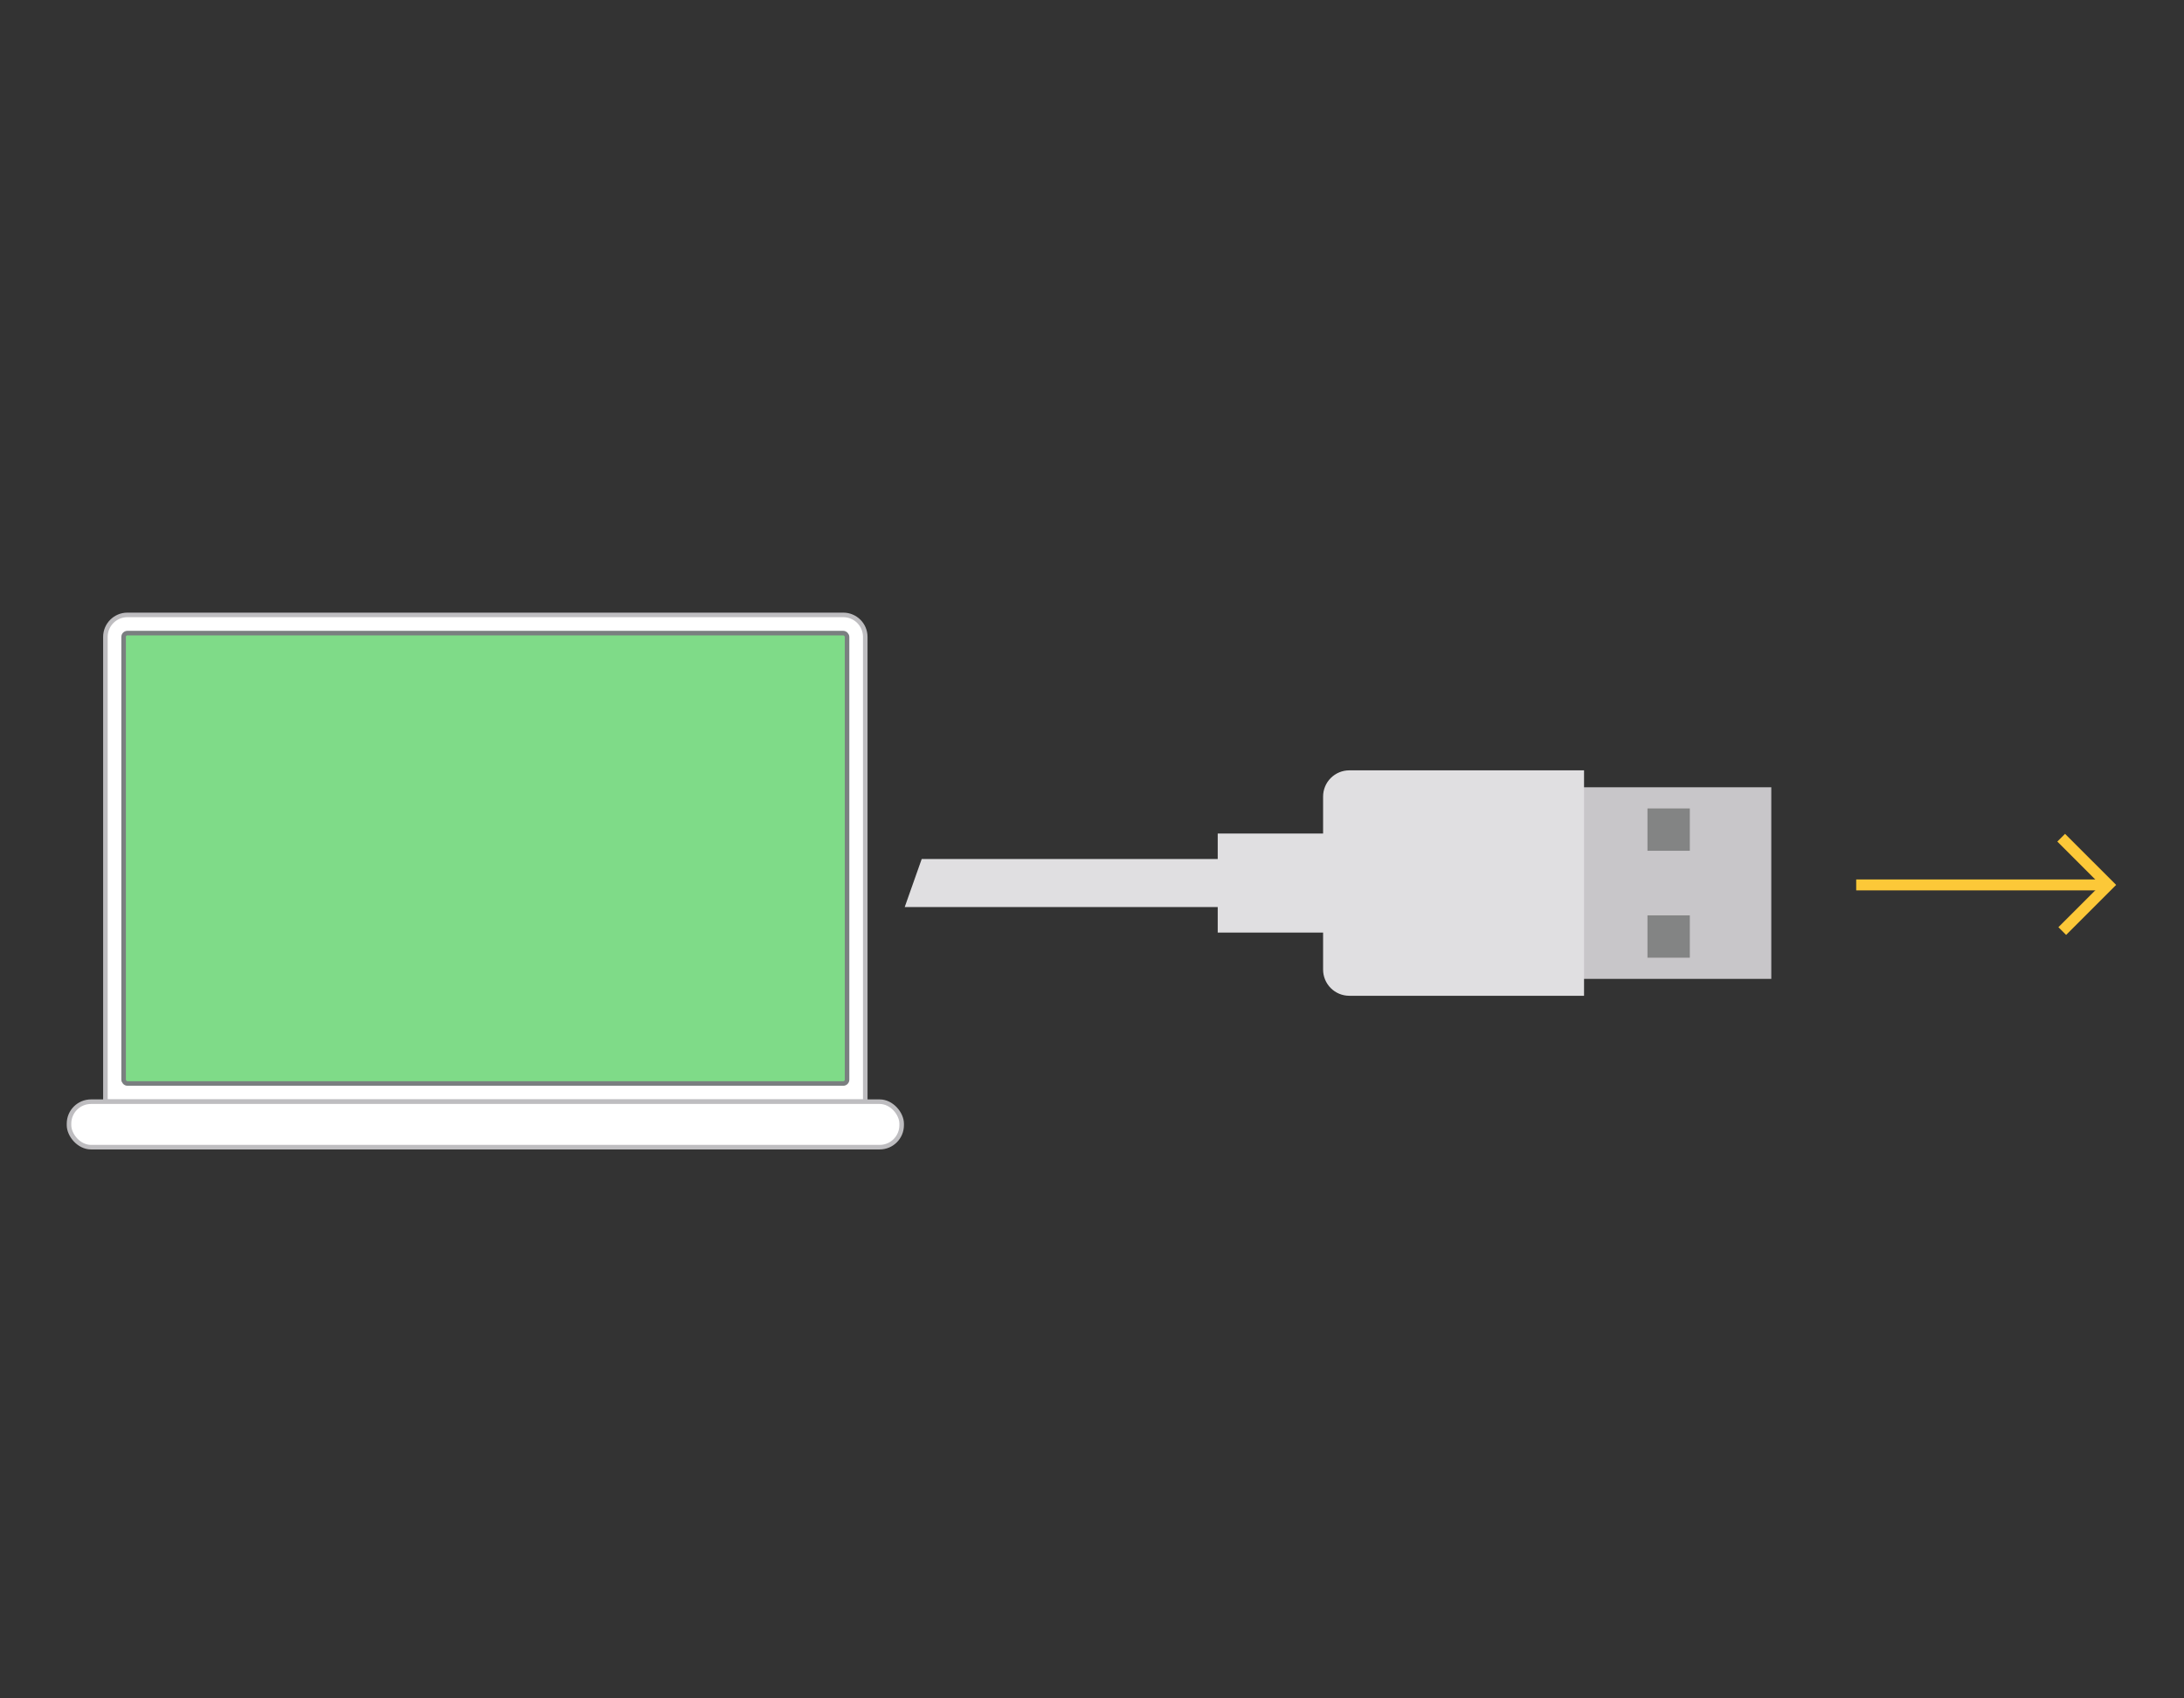<svg width="360" height="280" viewBox="0 0 360 280" fill="none" xmlns="http://www.w3.org/2000/svg">
<rect x="0" y="0" width="360" height="280" fill="#333333" stroke="none"/>
<path d="M149.127 149.543L151.927 141.623L217.748 141.623L217.748 149.543L149.127 149.543Z" fill="#E0DFE1"/>
<path d="M291.972 129.79L291.972 161.38L228.796 161.38L228.796 129.79L291.972 129.79Z" fill="#C8C6C9"/>
<path d="M248.488 153.748L200.723 153.748L200.723 137.418L248.488 137.418L248.488 153.748Z" fill="#E0DFE1"/>
<path d="M261.106 164.166L222.413 164.166C221.267 164.166 220.168 163.711 219.358 162.901C218.548 162.091 218.093 160.992 218.093 159.846L218.093 131.32C218.093 130.174 218.548 129.075 219.358 128.265C220.168 127.455 221.267 127 222.413 127L261.106 127L261.106 164.166Z" fill="#E0DFE1"/>
<path d="M278.541 157.888L271.561 157.888L271.561 150.908L278.541 150.908L278.541 157.888ZM278.541 140.262L271.561 140.262L271.561 133.282L278.541 133.282L278.541 140.262Z" fill="#838484"/>
<path d="M305.967 146.789L305.967 144.989L347.541 144.989L347.541 146.789L305.967 146.789Z" fill="#FCC838"/>
<path d="M340.569 154.131L339.297 152.857L346.268 145.889L339.12 138.74L340.392 137.468L348.814 145.889L340.569 154.131Z" fill="#FCC838"/>
<path d="M17.375 105C17.375 102.998 18.998 101.375 21 101.375H139C141.002 101.375 142.625 102.998 142.625 105V181.625H17.375V105Z" fill="white" stroke="#BEBDC0" stroke-width="0.75"/>
<rect x="20.375" y="104.375" width="119.25" height="74.25" rx="0.625" fill="#00B812" fill-opacity="0.5" stroke="#7A7F80" stroke-width="0.75"/>
<rect x="11.375" y="181.625" width="137.25" height="7.5" rx="3.625" fill="white" stroke="#BEBDC0" stroke-width="0.75"/>
</svg>
